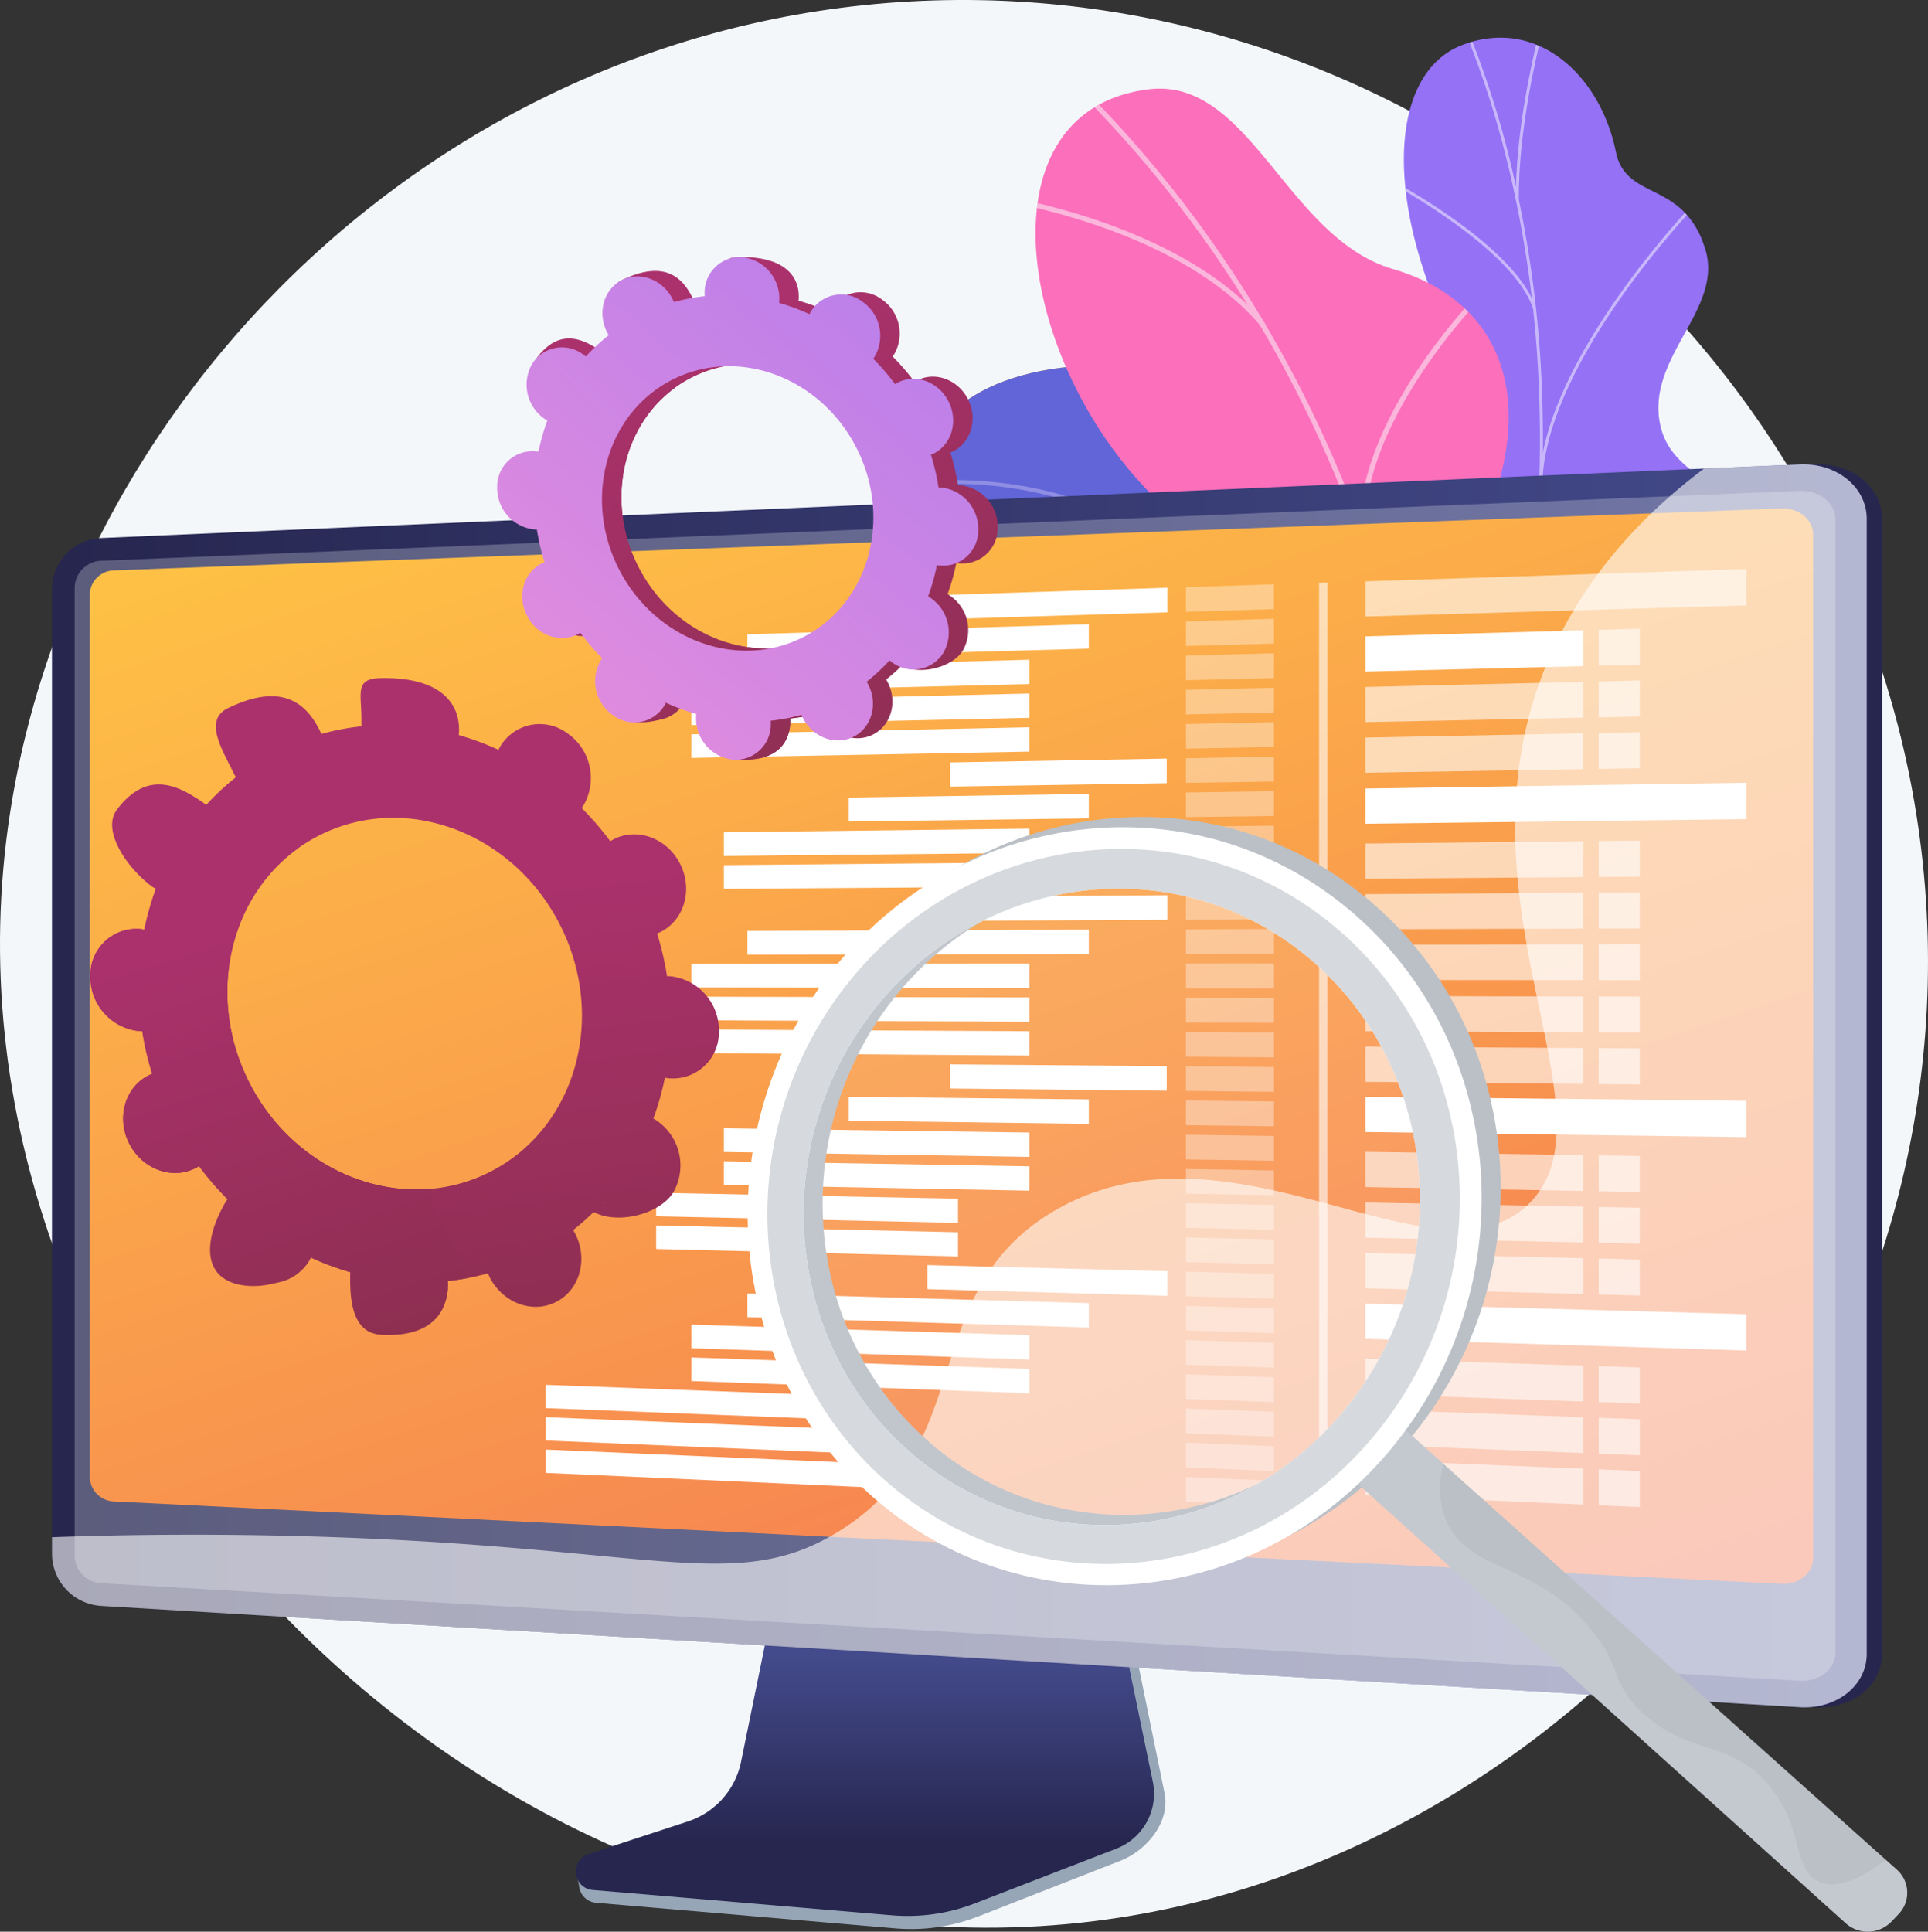 <svg xmlns="http://www.w3.org/2000/svg" xmlns:xlink="http://www.w3.org/1999/xlink" width="398.072" height="398.801" viewBox="0 0 398.072 398.801">
  <rect x="0" y="0" width="398.072" height="398.801" fill="#333333" stroke="none"/>
  <defs>
    <linearGradient id="linear-gradient" x1="-3.621" y1="-0.088" x2="-4.922" y2="-0.088" gradientUnits="objectBoundingBox">
      <stop offset="0" stop-color="#ffc444"/>
      <stop offset="0.996" stop-color="#f36f56"/>
    </linearGradient>
    <clipPath id="clip-path">
      <path id="Trazado_223413" data-name="Trazado 223413" d="M936.134,1089.155l-32.679,12.68s-12.656-14.376-9.239-29.314c6.973-30.478-20.207-34.458-31.342-37.828-16.792-5.083-29.374-16.885-12.884-30.546s-13.932-35.628-42.234-39.928c-27.7-4.207-36.2-55.868,24.582-52.265,36.3,2.151,44.15,36.7,52.264,53.209s34.068,8.061,33.47,32.3c-.511,20.707-9.579,39.18,5.946,47.255S945.989,1066.1,936.134,1089.155Z" transform="translate(-786.591 -911.774)" fill="url(#linear-gradient)"/>
    </clipPath>
    <linearGradient id="linear-gradient-3" x1="-7.314" y1="-3.584" x2="-6.862" y2="-2.54" gradientUnits="objectBoundingBox">
      <stop offset="0" stop-color="#aa80f9"/>
      <stop offset="0.996" stop-color="#6165d7"/>
    </linearGradient>
    <linearGradient id="linear-gradient-4" x1="14.302" y1="0.173" x2="13.24" y2="1.27" gradientUnits="objectBoundingBox">
      <stop offset="0.004" stop-color="#e38ddd"/>
      <stop offset="1" stop-color="#9571f6"/>
    </linearGradient>
    <clipPath id="clip-path-2">
      <path id="Trazado_223423" data-name="Trazado 223423" d="M721.229,631.039,751.5,639.39s17.557-14.485,10.581-24.756,7.071-25.729,13.5-34.835c17.452-24.707-14.52-39.176,5.123-72.735,5.224-8.926,18.445-24.16,14.4-35.78-4.6-13.239-16.088-9.053-18.129-19.13-3.191-15.749-16.215-27.933-31.693-22.045-15.276,5.811-16.925,33.2.089,65.3,9.5,24.208,7.256,28.659-.293,38.347-5.288,6.786-24.119,21.682-17.734,35.278s9.849,26.4.81,32.375C714.411,610.5,721.229,631.039,721.229,631.039Z" transform="translate(-719.539 -428.6)" fill="none"/>
    </clipPath>
    <linearGradient id="linear-gradient-5" x1="3.837" y1="-0.366" x2="2.962" y2="0.423" gradientUnits="objectBoundingBox">
      <stop offset="0" stop-color="#ff9085"/>
      <stop offset="1" stop-color="#fb6fbb"/>
    </linearGradient>
    <clipPath id="clip-path-3">
      <path id="Trazado_223430" data-name="Trazado 223430" d="M875.924,709.214l47,16.586c5.041-5.292,12.786-15.6,4-21.918-12.216-8.781-4.015-31.5,2.75-38.145,8.373-8.221,27.445-27.755,8.777-41.607-15.541-11.531-27.971-16.017-21.2-37.654s-.537-39.3-21.455-45.429c-22.013-6.444-29.489-39.742-50.513-37.1-36.633,4.6-26.443,61.357,5.8,88.379s6.039,31.937-1.516,48.918c-10.314,23.183,25.641,30.421,31.122,42.973C884.99,694.054,879.883,703.644,875.924,709.214Z" transform="translate(-822.018 -503.796)" fill="none"/>
    </clipPath>
    <linearGradient id="linear-gradient-6" x1="0.5" y1="0.245" x2="0.5" y2="0.788" gradientUnits="objectBoundingBox">
      <stop offset="0" stop-color="#444b8c"/>
      <stop offset="0.996" stop-color="#26264f"/>
    </linearGradient>
    <linearGradient id="linear-gradient-7" x1="0.446" y1="0.542" x2="0.764" y2="0.516" gradientUnits="objectBoundingBox">
      <stop offset="0" stop-color="#444b8c"/>
      <stop offset="0.395" stop-color="#383c74"/>
      <stop offset="0.996" stop-color="#26264f"/>
    </linearGradient>
    <linearGradient id="linear-gradient-8" x1="1" y1="0.5" x2="0" y2="0.5" xlink:href="#linear-gradient-6"/>
    <linearGradient id="linear-gradient-9" x1="0.204" y1="-0.092" x2="0.893" y2="1.197" xlink:href="#linear-gradient"/>
    <linearGradient id="linear-gradient-10" x1="0.338" y1="0.134" x2="1.075" y2="1.791" gradientUnits="objectBoundingBox">
      <stop offset="0" stop-color="#ab316d"/>
      <stop offset="1" stop-color="#792d3d"/>
    </linearGradient>
    <linearGradient id="linear-gradient-11" x1="0.141" y1="0.171" x2="1.369" y2="1.965" xlink:href="#linear-gradient-10"/>
    <linearGradient id="linear-gradient-12" x1="0.106" y1="0.977" x2="1.544" y2="-0.765" xlink:href="#linear-gradient-4"/>
    <linearGradient id="linear-gradient-13" x1="0.478" y1="0.328" x2="0.63" y2="1.498" gradientUnits="objectBoundingBox">
      <stop offset="0" stop-color="#ab316d"/>
      <stop offset="0.782" stop-color="#842e47"/>
      <stop offset="1" stop-color="#792d3d"/>
    </linearGradient>
    <linearGradient id="linear-gradient-14" x1="0.427" y1="0.296" x2="0.681" y2="1.564" xlink:href="#linear-gradient-10"/>
    <linearGradient id="linear-gradient-16" x1="-2.44" y1="-0.566" x2="-1.938" y2="-1.11" gradientUnits="objectBoundingBox">
      <stop offset="0.494" stop-color="#ebeff2"/>
      <stop offset="1" stop-color="#fff"/>
    </linearGradient>
  </defs>
  <g id="Grupo_164411" data-name="Grupo 164411" transform="translate(0)">
    <path id="Trazado_223403" data-name="Trazado 223403" d="M586.554,373.067c101.9-3.095,190.176,72.945,203.512,172.72,14.581,109.089-65.672,207.244-164.42,222.965-122.826,19.554-241.961-93.569-231.264-216.29C402.441,460,482.966,376.213,586.554,373.067Z" transform="translate(-393.712 -372.976)" fill="#f4f7fa"/>
    <g id="Grupo_164402" data-name="Grupo 164402" transform="translate(188.897 7.779)">
      <g id="Grupo_164393" data-name="Grupo 164393" transform="translate(0 67.568)">
        <path id="Trazado_223404" data-name="Trazado 223404" d="M936.134,1089.155l-32.679,12.68s-12.656-14.376-9.239-29.314c6.973-30.478-20.207-34.458-31.342-37.828-16.792-5.083-29.374-16.885-12.884-30.546s-13.932-35.628-42.234-39.928c-27.7-4.207-36.2-55.868,24.582-52.265,36.3,2.151,44.15,36.7,52.264,53.209s34.068,8.061,33.47,32.3c-.511,20.707-9.579,39.18,5.946,47.255S945.989,1066.1,936.134,1089.155Z" transform="translate(-786.591 -911.774)" fill="url(#linear-gradient)"/>
        <g id="Grupo_164392" data-name="Grupo 164392" clip-path="url(#clip-path)">
          <path id="Trazado_223405" data-name="Trazado 223405" d="M936.134,1089.155l-32.679,12.68s-12.656-14.376-9.239-29.314c6.973-30.478-20.207-34.458-31.342-37.828-16.792-5.083-27.522-15.9-15.311-30.364,13.816-16.36-11.5-35.811-39.807-40.11-27.7-4.207-36.2-55.868,24.582-52.265,36.3,2.151,44.15,36.7,52.264,53.209s34.068,8.061,33.47,32.3c-.511,20.707-9.579,39.18,5.946,47.255S945.989,1066.1,936.134,1089.155Z" transform="translate(-786.591 -911.774)" fill="url(#linear-gradient-3)"/>
          <g id="Grupo_164391" data-name="Grupo 164391" transform="translate(-8.95 -4.488)" opacity="0.5" style="mix-blend-mode: soft-light;isolation: isolate">
            <path id="Trazado_223406" data-name="Trazado 223406" d="M1058.389,1243.828l-.727.139c-.086-.45-8.863-45.491-31.028-87.518-20.419-38.718-56.71-82.727-113.641-72.508l-.131-.728c25.343-4.549,48.772,1.083,69.637,16.74,16.668,12.507,31.739,31.4,44.8,56.165C1049.508,1198.241,1058.3,1243.377,1058.389,1243.828Z" transform="translate(-912.862 -1053.438)" fill="#beb8f2"/>
            <path id="Trazado_223407" data-name="Trazado 223407" d="M1423.386,933.115l-.718.18c-6-23.886-27.245-52.885-27.458-53.175l.6-.439C1396.02,879.973,1417.346,909.089,1423.386,933.115Z" transform="translate(-1345.312 -879.681)" fill="#beb8f2"/>
            <path id="Trazado_223408" data-name="Trazado 223408" d="M1544.187,1178.149c-28.838-5.458-47.842,9.9-48.03,10.06l-.471-.57c.191-.158,19.448-15.742,48.639-10.217Z" transform="translate(-1480.301 -1134.766)" fill="#beb8f2"/>
            <path id="Trazado_223409" data-name="Trazado 223409" d="M1111.031,1680.888c-20.334-29.533-67.667-20.344-68.121-20.216l-.247-.7c.433-.168,48.463-9.3,68.978,20.494Z" transform="translate(-984.266 -1549.611)" fill="#beb8f2"/>
            <path id="Trazado_223410" data-name="Trazado 223410" d="M989.524,1437.325l-.73.122c-3.76-22.569,13.318-45.73,13.491-45.961l.593.443C1002.706,1392.158,985.816,1415.071,989.524,1437.325Z" transform="translate(-867.894 -1319.914)" fill="#beb8f2"/>
            <path id="Trazado_223411" data-name="Trazado 223411" d="M952.377,2092.968c-5.907-12.274-27.871-15.285-28.093-15.314l.1-.734c.919.12,22.582,3.09,28.663,15.727Z" transform="translate(-809.114 -1909.496)" fill="#beb8f2"/>
            <path id="Trazado_223412" data-name="Trazado 223412" d="M851.029,1903.865l-.725.148c-2.151-10.553,8.532-27.384,12.042-32.915.5-.782.924-1.456.977-1.592l.693.259a17.249,17.249,0,0,1-1.045,1.729C859.5,1876.964,848.938,1893.6,851.029,1903.865Z" transform="translate(-709.702 -1731.087)" fill="#beb8f2"/>
          </g>
        </g>
      </g>
      <g id="Grupo_164397" data-name="Grupo 164397" transform="translate(87.28 0)">
        <path id="Trazado_223414" data-name="Trazado 223414" d="M679.575,601.409c-7.907,5.228-8.669,14.389-8.182,21.1a9.611,9.611,0,0,1,1.841,1.525c6.327,5.626,10.224,6.678,17.336,11.239,1.531.982,6.9,2.5,9.133,2.975l4.178.825s16.588-14.171,9.612-24.443S720.565,588.9,727,579.8c3.95-5.592,3.965-9.414,5.086-11.7,11.872-24.216,22.862-27.163,21.885-37.409-1.078-11.311-14.781-10.957-16.6-23.2-2.059-13.824,14.031-23.557,9.16-36.2a17.756,17.756,0,0,0-3.912-6.6c-5.332-5.486-12.629-4.7-14.217-12.534C725.2,436.4,712.181,424.22,696.7,430.109c-15.276,5.811-16.925,33.2.089,65.3,9.5,24.208,7.256,28.659-.293,38.347-5.287,6.786-24.119,21.682-17.734,35.278S688.614,595.432,679.575,601.409Z" transform="translate(-670.949 -428.6)" fill="url(#linear-gradient-4)"/>
        <g id="Grupo_164396" data-name="Grupo 164396" transform="translate(0)">
          <g id="Grupo_164395" data-name="Grupo 164395" clip-path="url(#clip-path-2)">
            <g id="Grupo_164394" data-name="Grupo 164394" transform="translate(4.435 -12.714)" opacity="0.5" style="mix-blend-mode: soft-light;isolation: isolate">
              <path id="Trazado_223415" data-name="Trazado 223415" d="M962.083,555.226l.576.235c1.329-3.17,2.627-6.384,3.858-9.553A334.924,334.924,0,0,0,985.572,476a273.522,273.522,0,0,0,2.895-57.273,235.388,235.388,0,0,0-6.494-43.326,194.941,194.941,0,0,0-8.967-27.433c-.614-1.481-1.329-2.966-2.02-4.4-.921-1.914-1.873-3.894-2.6-5.877l-.584.165c.732,2.01,1.69,4,2.618,5.931.688,1.43,1.4,2.908,2.007,4.374a194.362,194.362,0,0,1,8.94,27.352,234.831,234.831,0,0,1,6.478,43.223,272.965,272.965,0,0,1-2.889,57.159,334.355,334.355,0,0,1-19.025,69.8C964.706,548.851,963.41,552.061,962.083,555.226Z" transform="translate(-950.909 -337.682)" fill="#fcfdfe"/>
              <path id="Trazado_223416" data-name="Trazado 223416" d="M737.824,731.291l.617.059c1.446-24.841,31.169-55.857,31.469-56.167l-.466-.4C769.143,675.093,739.282,706.251,737.824,731.291Z" transform="translate(-700.571 -627.64)" fill="#fcfdfe"/>
              <path id="Trazado_223417" data-name="Trazado 223417" d="M1055.278,1305.878l.609.126c3.089-16.68-19.008-43.022-19.232-43.286l-.476.349C1036.4,1263.329,1058.319,1289.459,1055.278,1305.878Z" transform="translate(-1028.566 -1133.359)" fill="#fcfdfe"/>
              <path id="Trazado_223418" data-name="Trazado 223418" d="M819.982,1429.908l.581.224c4.05-10.289,15.521-22.021,32.3-33.035.844-.554.844-.554.885-.655l-.578-.231.289.116-.226-.206c-.051.043-.37.252-.739.495C835.619,1407.691,824.072,1419.514,819.982,1429.908Z" transform="translate(-795.9 -1248.105)" fill="#fcfdfe"/>
              <path id="Trazado_223419" data-name="Trazado 223419" d="M1145.947,1696.977l.617.062c.764-12.216-13.569-25.087-13.714-25.215l-.413.414C1132.58,1672.364,1146.693,1685.041,1145.947,1696.977Z" transform="translate(-1132.437 -1485.254)" fill="#fcfdfe"/>
              <path id="Trazado_223420" data-name="Trazado 223420" d="M942.679,1791.506c6.911-7.154,16.326-12.575,28.784-16.572l-.224-.552c-12.554,4.028-22.048,9.5-29.026,16.722Z" transform="translate(-930.706 -1573.47)" fill="#fcfdfe"/>
              <path id="Trazado_223421" data-name="Trazado 223421" d="M963.008,452.387l.618.027c-.017-13.89,3.39-28.334,4.509-33.08.271-1.149.365-1.554.371-1.7l-.617-.051c-.006.113-.161.769-.358,1.6C966.409,423.943,962.991,438.433,963.008,452.387Z" transform="translate(-930.657 -406.408)" fill="#fcfdfe"/>
              <path id="Trazado_223422" data-name="Trazado 223422" d="M1001.885,666.1l.59-.146c-4.094-12.626-28.641-25.8-29.684-26.35l-.284.5C972.76,640.246,997.867,653.714,1001.885,666.1Z" transform="translate(-965.954 -597.386)" fill="#fcfdfe"/>
            </g>
          </g>
        </g>
      </g>
      <g id="Grupo_164401" data-name="Grupo 164401" transform="translate(24.92 10.515)">
        <path id="Trazado_223424" data-name="Trazado 223424" d="M879.776,717.01c2.1.471,3.714,21.412,14.354,10.255,2.658-2.787,8.466-13.654,23.537-8.8l8.777,2.825c4.831-5.59,8.349-11.754.483-17.409-12.216-8.781-4.015-31.5,2.75-38.145,8.373-8.221,27.445-27.755,8.777-41.607-15.541-11.531-27.972-16.017-21.2-37.654s-.536-39.3-21.454-45.429c-22.013-6.444-29.489-39.742-50.513-37.1-36.633,4.6-26.443,61.357,5.8,88.379s6.039,31.938-1.516,48.918a32.116,32.116,0,0,0-1.837,7.366c-2.468,19.686,15.4,29.69,23.6,49.5C882.516,725.133,876.237,716.216,879.776,717.01Z" transform="translate(-822.018 -503.794)" fill="url(#linear-gradient-5)"/>
        <g id="Grupo_164400" data-name="Grupo 164400" transform="translate(0 0)">
          <g id="Grupo_164399" data-name="Grupo 164399" clip-path="url(#clip-path-3)">
            <g id="Grupo_164398" data-name="Grupo 164398" transform="translate(-9.008 -0.712)" opacity="0.5" style="mix-blend-mode: soft-light;isolation: isolate">
              <path id="Trazado_223425" data-name="Trazado 223425" d="M1194.81,705.688l1.067.168c10.906-73.792-16.117-153.169-70.524-207.155l-.77.7C1178.762,553.157,1205.671,632.2,1194.81,705.688Z" transform="translate(-1107.205 -498.701)" fill="#fcfdfe"/>
              <path id="Trazado_223426" data-name="Trazado 223426" d="M813.748,1436.923l1.017.364c10.258-27.478,43.269-39.953,43.6-40.076l-.413-.955C857.617,1396.381,824.168,1409.012,813.748,1436.923Z" transform="translate(-723.842 -1270.741)" fill="#fcfdfe"/>
              <path id="Trazado_223427" data-name="Trazado 223427" d="M1187.436,1557.665l1.065-.134c-4.913-29.547-57.443-52.261-57.974-52.487l-.42.931C1130.631,1506.2,1182.617,1528.68,1187.436,1557.665Z" transform="translate(-1098.216 -1364.315)" fill="#fcfdfe"/>
              <path id="Trazado_223428" data-name="Trazado 223428" d="M1051.581,856.581l1.075-.047c-1.783-23.618,23.935-49.784,24.195-50.046l-.792-.713C1075.8,806.041,1049.764,832.526,1051.581,856.581Z" transform="translate(-975.573 -762.834)" fill="#fcfdfe"/>
              <path id="Trazado_223429" data-name="Trazado 223429" d="M1427.656,687.063l.837-.624c-17.891-21.342-55.944-26.691-56.327-26.743l-.125,1.013C1372.419,660.759,1410.044,666.053,1427.656,687.063Z" transform="translate(-1372.041 -637.182)" fill="#fcfdfe"/>
            </g>
          </g>
        </g>
      </g>
    </g>
    <g id="Grupo_164407" data-name="Grupo 164407" transform="translate(10.73 95.865)">
      <g id="Grupo_164403" data-name="Grupo 164403" transform="translate(108.146 227.89)">
        <path id="Trazado_223431" data-name="Trazado 223431" d="M1543.331,2753.922a16.593,16.593,0,0,0,11-12.492l8.177-40.473,69.952,2.484,8.609,42.163c1.206,5.905-3.621,11.829-9.179,14l-29.266,11.451a38.047,38.047,0,0,1-17.11,2.48l-61.85-5.291a3.837,3.837,0,0,1-3.469-3.4c-.21-1.823-1.477-3.871.247-4.443Z" transform="translate(-1519.501 -2699.161)" fill="#97a6b7"/>
        <path id="Trazado_223432" data-name="Trazado 223432" d="M1559.553,2740.416a16.448,16.448,0,0,0,10.991-12.336l8.169-39.964,68.247,2.456,8.6,41.633a12.181,12.181,0,0,1-7.535,13.825l-29.237,11.307a38.415,38.415,0,0,1-17.093,2.449l-61.788-5.225a3.812,3.812,0,0,1-.866-7.421Z" transform="translate(-1536.416 -2688.117)" fill="url(#linear-gradient-6)"/>
      </g>
      <g id="Grupo_164406" data-name="Grupo 164406">
        <g id="Grupo_164404" data-name="Grupo 164404">
          <path id="Trazado_223433" data-name="Trazado 223433" d="M822.586,1315.084c7.586.452,13.792-4.469,13.792-10.972v-234.4c0-6.5-6.206-11.526-13.792-11.2l-352.334,24.392c-5.569.241-8.558-4.255-8.558,1.276v199.356a10.819,10.819,0,0,0,10.079,10.632Z" transform="translate(-458.542 -1058.499)" fill="url(#linear-gradient-7)"/>
          <path id="Trazado_223434" data-name="Trazado 223434" d="M845.131,1315.084c7.586.452,13.792-4.469,13.792-10.972v-234.4c0-6.5-6.206-11.526-13.792-11.2l-350.812,15.2a10.6,10.6,0,0,0-10.079,10.468v199.356a10.818,10.818,0,0,0,10.079,10.632Z" transform="translate(-484.24 -1058.499)" fill="url(#linear-gradient-8)"/>
          <path id="Trazado_223435" data-name="Trazado 223435" d="M535.685,1112.039,886.5,1097.607c4.055-.167,7.353,2.513,7.353,5.986v233.8c0,3.473-3.3,6.1-7.353,5.866l-350.812-20.145a5.775,5.775,0,0,1-5.4-5.683V1117.635A5.661,5.661,0,0,1,535.685,1112.039Z" transform="translate(-525.606 -1092.132)" fill="#d8dee8" opacity="0.3" style="mix-blend-mode: multiply;isolation: isolate"/>
        </g>
        <g id="Grupo_164405" data-name="Grupo 164405" transform="translate(7.796 9.108)">
          <path id="Trazado_223436" data-name="Trazado 223436" d="M568.083,1328.634l344.4,17c3.615.178,6.553-2.211,6.553-5.338V1129.054c0-3.127-2.938-5.552-6.553-5.418l-344.4,12.784a5.108,5.108,0,0,0-4.889,5.06v182.034A5.185,5.185,0,0,0,568.083,1328.634Z" transform="translate(-563.194 -1123.631)" fill="url(#linear-gradient-9)"/>
          <path id="Trazado_223437" data-name="Trazado 223437" d="M661.986,1222.842l78.654-2.313v-7.5l-78.654,2.544Z" transform="translate(-398.61 -1200.528)" fill="#fff" opacity="0.6" style="mix-blend-mode: soft-light;isolation: isolate"/>
          <path id="Trazado_223438" data-name="Trazado 223438" d="M1359.376,1241.258l18.17-.55v-5.124l-18.17.588Z" transform="translate(-1133.041 -1219.929)" fill="#fff" opacity="0.36" style="mix-blend-mode: soft-light;isolation: isolate"/>
          <path id="Trazado_223439" data-name="Trazado 223439" d="M1359.376,1292.109l18.17-.5v-5.123l-18.17.535Z" transform="translate(-1133.041 -1263.714)" fill="#fff" opacity="0.36" style="mix-blend-mode: soft-light;isolation: isolate"/>
          <path id="Trazado_223440" data-name="Trazado 223440" d="M1632.731,1301.513l70.491-1.929v-5.044l-70.491,2.076Z" transform="translate(-1496.943 -1270.639)" fill="#fff" style="mix-blend-mode: soft-light;isolation: isolate"/>
          <path id="Trazado_223441" data-name="Trazado 223441" d="M1720.4,1353.708l69.79-1.708v-5.018l-69.79,1.854Z" transform="translate(-1596.172 -1315.748)" fill="#fff" style="mix-blend-mode: soft-light;isolation: isolate"/>
          <path id="Trazado_223442" data-name="Trazado 223442" d="M1720.4,1403.366l69.79-1.507v-5.018l-69.79,1.652Z" transform="translate(-1596.172 -1358.635)" fill="#fff" style="mix-blend-mode: soft-light;isolation: isolate"/>
          <path id="Trazado_223443" data-name="Trazado 223443" d="M1720.4,1453.025l69.79-1.3V1446.7l-69.79,1.45Z" transform="translate(-1596.172 -1401.523)" fill="#fff" style="mix-blend-mode: soft-light;isolation: isolate"/>
          <path id="Trazado_223444" data-name="Trazado 223444" d="M1359.376,1342.961l18.17-.445v-5.123l-18.17.483Z" transform="translate(-1133.041 -1307.5)" fill="#fff" opacity="0.36" style="mix-blend-mode: soft-light;isolation: isolate"/>
          <path id="Trazado_223445" data-name="Trazado 223445" d="M1359.376,1393.812l18.17-.392V1388.3l-18.17.43Z" transform="translate(-1133.041 -1351.285)" fill="#fff" opacity="0.36" style="mix-blend-mode: soft-light;isolation: isolate"/>
          <path id="Trazado_223446" data-name="Trazado 223446" d="M1359.376,1444.663l18.17-.34V1439.2l-18.17.378Z" transform="translate(-1133.041 -1395.07)" fill="#fff" opacity="0.36" style="mix-blend-mode: soft-light;isolation: isolate"/>
          <path id="Trazado_223447" data-name="Trazado 223447" d="M1359.376,1495.514l18.17-.287V1490.1l-18.17.325Z" transform="translate(-1133.041 -1438.855)" fill="#fff" opacity="0.36" style="mix-blend-mode: soft-light;isolation: isolate"/>
          <path id="Trazado_223448" data-name="Trazado 223448" d="M1517.659,1498.719l44.724-.707v-5.077l-44.724.8Z" transform="translate(-1340.013 -1441.291)" fill="#fff" style="mix-blend-mode: soft-light;isolation: isolate"/>
          <path id="Trazado_223449" data-name="Trazado 223449" d="M1359.376,1546.366l18.17-.235v-5.123l-18.17.272Z" transform="translate(-1133.041 -1482.641)" fill="#fff" opacity="0.36" style="mix-blend-mode: soft-light;isolation: isolate"/>
          <path id="Trazado_223450" data-name="Trazado 223450" d="M1359.376,1597.217l18.17-.182v-5.123l-18.17.22Z" transform="translate(-1133.041 -1526.426)" fill="#fff" opacity="0.36" style="mix-blend-mode: soft-light;isolation: isolate"/>
          <path id="Trazado_223451" data-name="Trazado 223451" d="M1359.376,1648.068l18.17-.13v-5.123l-18.17.167Z" transform="translate(-1133.041 -1570.211)" fill="#fff" opacity="0.36" style="mix-blend-mode: soft-light;isolation: isolate"/>
          <path id="Trazado_223452" data-name="Trazado 223452" d="M1632.731,1550.791l49.586-.641v-5.044l-49.586.744Z" transform="translate(-1476.038 -1486.166)" fill="#fff" style="mix-blend-mode: soft-light;isolation: isolate"/>
          <path id="Trazado_223453" data-name="Trazado 223453" d="M1720.4,1601.932l63.087-.632v-5.018l-63.087.764Z" transform="translate(-1589.469 -1530.185)" fill="#fff" style="mix-blend-mode: soft-light;isolation: isolate"/>
          <path id="Trazado_223454" data-name="Trazado 223454" d="M1720.4,1651.61l63.087-.45v-5.018l-63.087.581Z" transform="translate(-1589.469 -1573.072)" fill="#fff" style="mix-blend-mode: soft-light;isolation: isolate"/>
          <path id="Trazado_223455" data-name="Trazado 223455" d="M1359.376,1698.919l18.17-.077v-5.124l-18.17.115Z" transform="translate(-1133.041 -1613.996)" fill="#fff" opacity="0.36" style="mix-blend-mode: soft-light;isolation: isolate"/>
          <path id="Trazado_223456" data-name="Trazado 223456" d="M1359.376,1749.771l18.17-.025v-5.123l-18.17.062Z" transform="translate(-1133.041 -1657.782)" fill="#fff" opacity="0.36" style="mix-blend-mode: soft-light;isolation: isolate"/>
          <path id="Trazado_223457" data-name="Trazado 223457" d="M1359.376,1800.622l18.17.028v-5.123l-18.17.01Z" transform="translate(-1133.041 -1701.567)" fill="#fff" opacity="0.36" style="mix-blend-mode: soft-light;isolation: isolate"/>
          <path id="Trazado_223458" data-name="Trazado 223458" d="M1359.376,1851.21l18.17.081v-5.123l-18.17-.043Z" transform="translate(-1133.041 -1745.09)" fill="#fff" opacity="0.36" style="mix-blend-mode: soft-light;isolation: isolate"/>
          <path id="Trazado_223459" data-name="Trazado 223459" d="M1359.376,1901.738l18.17.133v-5.123l-18.17-.1Z" transform="translate(-1133.041 -1788.552)" fill="#fff" opacity="0.36" style="mix-blend-mode: soft-light;isolation: isolate"/>
          <path id="Trazado_223460" data-name="Trazado 223460" d="M1359.376,1952.266l18.17.186v-5.124l-18.17-.148Z" transform="translate(-1133.041 -1832.014)" fill="#fff" opacity="0.36" style="mix-blend-mode: soft-light;isolation: isolate"/>
          <path id="Trazado_223461" data-name="Trazado 223461" d="M1359.376,2002.795l18.17.238v-5.123l-18.17-.2Z" transform="translate(-1133.041 -1875.476)" fill="#fff" opacity="0.36" style="mix-blend-mode: soft-light;isolation: isolate"/>
          <path id="Trazado_223462" data-name="Trazado 223462" d="M1359.376,2053.323l18.17.291v-5.124l-18.17-.253Z" transform="translate(-1133.041 -1918.938)" fill="#fff" opacity="0.36" style="mix-blend-mode: soft-light;isolation: isolate"/>
          <path id="Trazado_223463" data-name="Trazado 223463" d="M1359.376,2103.851l18.17.343v-5.124l-18.17-.305Z" transform="translate(-1133.041 -1962.4)" fill="#fff" opacity="0.36" style="mix-blend-mode: soft-light;isolation: isolate"/>
          <path id="Trazado_223464" data-name="Trazado 223464" d="M1359.376,2154.379l18.17.4v-5.123l-18.17-.358Z" transform="translate(-1133.041 -2005.862)" fill="#fff" opacity="0.36" style="mix-blend-mode: soft-light;isolation: isolate"/>
          <path id="Trazado_223465" data-name="Trazado 223465" d="M1359.376,2204.907l18.17.448v-5.124l-18.17-.41Z" transform="translate(-1133.041 -2049.324)" fill="#fff" opacity="0.36" style="mix-blend-mode: soft-light;isolation: isolate"/>
          <path id="Trazado_223466" data-name="Trazado 223466" d="M1359.376,2255.435l18.17.5v-5.124l-18.17-.463Z" transform="translate(-1133.041 -2092.787)" fill="#fff" opacity="0.36" style="mix-blend-mode: soft-light;isolation: isolate"/>
          <path id="Trazado_223467" data-name="Trazado 223467" d="M1359.376,2305.963l18.17.553v-5.124l-18.17-.515Z" transform="translate(-1133.041 -2136.249)" fill="#fff" opacity="0.36" style="mix-blend-mode: soft-light;isolation: isolate"/>
          <path id="Trazado_223468" data-name="Trazado 223468" d="M1359.376,2356.491l18.17.606v-5.123l-18.17-.568Z" transform="translate(-1133.041 -2179.711)" fill="#fff" opacity="0.36" style="mix-blend-mode: soft-light;isolation: isolate"/>
          <path id="Trazado_223469" data-name="Trazado 223469" d="M1359.376,2407.02l18.17.658v-5.124l-18.17-.621Z" transform="translate(-1133.041 -2223.173)" fill="#fff" opacity="0.36" style="mix-blend-mode: soft-light;isolation: isolate"/>
          <path id="Trazado_223470" data-name="Trazado 223470" d="M1359.376,2457.547l18.17.711v-5.123l-18.17-.673Z" transform="translate(-1133.041 -2266.635)" fill="#fff" opacity="0.36" style="mix-blend-mode: soft-light;isolation: isolate"/>
          <path id="Trazado_223471" data-name="Trazado 223471" d="M1359.376,2508.076l18.17.763v-5.124l-18.17-.726Z" transform="translate(-1133.041 -2310.097)" fill="#fff" opacity="0.36" style="mix-blend-mode: soft-light;isolation: isolate"/>
          <path id="Trazado_223472" data-name="Trazado 223472" d="M1359.376,2558.6l18.17.816V2554.3l-18.17-.778Z" transform="translate(-1133.041 -2353.559)" fill="#fff" opacity="0.36" style="mix-blend-mode: soft-light;isolation: isolate"/>
          <path id="Trazado_223473" data-name="Trazado 223473" d="M1516.776,1247.253l49.554-1.5v-5.078l-49.554,1.6Z" transform="translate(-1343.836 -1224.308)" fill="#fff" style="mix-blend-mode: soft-light;isolation: isolate"/>
          <path id="Trazado_223474" data-name="Trazado 223474" d="M1632.731,2287.405l70.491,2.146v-5.044l-70.491-2Z" transform="translate(-1496.943 -2120.448)" fill="#fff" style="mix-blend-mode: soft-light;isolation: isolate"/>
          <path id="Trazado_223475" data-name="Trazado 223475" d="M1720.4,2333.453l69.79,2.327v-5.018l-69.79-2.182Z" transform="translate(-1596.172 -2160.077)" fill="#fff" style="mix-blend-mode: soft-light;isolation: isolate"/>
          <path id="Trazado_223476" data-name="Trazado 223476" d="M1720.4,2381.87l69.79,2.529v-5.018L1720.4,2377Z" transform="translate(-1596.172 -2201.723)" fill="#fff" style="mix-blend-mode: soft-light;isolation: isolate"/>
          <path id="Trazado_223477" data-name="Trazado 223477" d="M1948.38,2422.258l67.983,2.66v-4.952l-67.983-2.518Z" transform="translate(-1854.225 -2236.517)" fill="#fff" style="mix-blend-mode: soft-light;isolation: isolate"/>
          <path id="Trazado_223478" data-name="Trazado 223478" d="M1948.38,2470.054l67.983,2.856v-4.952l-67.983-2.715Z" transform="translate(-1854.225 -2277.629)" fill="#fff" style="mix-blend-mode: soft-light;isolation: isolate"/>
          <path id="Trazado_223479" data-name="Trazado 223479" d="M1948.38,2517.849l67.983,3.053v-4.952l-67.983-2.912Z" transform="translate(-1854.225 -2318.74)" fill="#fff" style="mix-blend-mode: soft-light;isolation: isolate"/>
          <path id="Trazado_223480" data-name="Trazado 223480" d="M1516.776,2245.6l49.554,1.366v-5.078l-49.554-1.263Z" transform="translate(-1343.836 -2084.418)" fill="#fff" style="mix-blend-mode: soft-light;isolation: isolate"/>
          <path id="Trazado_223481" data-name="Trazado 223481" d="M1632.731,1750.7l70.491-.1v-5.044l-70.491.242Z" transform="translate(-1496.943 -1658.588)" fill="#fff" style="mix-blend-mode: soft-light;isolation: isolate"/>
          <path id="Trazado_223482" data-name="Trazado 223482" d="M1720.4,1800.632l69.79.108v-5.018l-69.79.038Z" transform="translate(-1596.172 -1701.735)" fill="#fff" style="mix-blend-mode: soft-light;isolation: isolate"/>
          <path id="Trazado_223483" data-name="Trazado 223483" d="M1720.4,1849.281l69.79.309v-5.018l-69.79-.164Z" transform="translate(-1596.172 -1743.613)" fill="#fff" style="mix-blend-mode: soft-light;isolation: isolate"/>
          <path id="Trazado_223484" data-name="Trazado 223484" d="M1720.4,1897.7l69.79.511v-5.018l-69.79-.366Z" transform="translate(-1596.172 -1785.259)" fill="#fff" style="mix-blend-mode: soft-light;isolation: isolate"/>
          <path id="Trazado_223485" data-name="Trazado 223485" d="M1517.659,1949.333l44.724.457v-5.077l-44.724-.364Z" transform="translate(-1340.013 -1829.578)" fill="#fff" style="mix-blend-mode: soft-light;isolation: isolate"/>
          <path id="Trazado_223486" data-name="Trazado 223486" d="M1632.731,1997.16l49.586.65v-5.044l-49.586-.547Z" transform="translate(-1476.038 -1870.754)" fill="#fff" style="mix-blend-mode: soft-light;isolation: isolate"/>
          <path id="Trazado_223487" data-name="Trazado 223487" d="M1720.4,2043.631l63.087,1.009v-5.018l-63.087-.878Z" transform="translate(-1589.469 -1910.772)" fill="#fff" style="mix-blend-mode: soft-light;isolation: isolate"/>
          <path id="Trazado_223488" data-name="Trazado 223488" d="M1720.4,2092.187l63.087,1.191v-5.018l-63.087-1.06Z" transform="translate(-1589.469 -1952.538)" fill="#fff" style="mix-blend-mode: soft-light;isolation: isolate"/>
          <path id="Trazado_223489" data-name="Trazado 223489" d="M1825.839,2138.744l62.328,1.357v-4.988l-62.328-1.228Z" transform="translate(-1708.893 -1992.609)" fill="#fff" style="mix-blend-mode: soft-light;isolation: isolate"/>
          <path id="Trazado_223490" data-name="Trazado 223490" d="M1825.839,2187.01l62.328,1.538v-4.988l-62.328-1.408Z" transform="translate(-1708.893 -2034.126)" fill="#fff" style="mix-blend-mode: soft-light;isolation: isolate"/>
          <path id="Trazado_223491" data-name="Trazado 223491" d="M1516.776,1700l49.554-.21v-5.078l-49.554.313Z" transform="translate(-1343.836 -1614.853)" fill="#fff" style="mix-blend-mode: soft-light;isolation: isolate"/>
          <path id="Trazado_223492" data-name="Trazado 223492" d="M902.5,1312.016l45.02-1.118v-7.4l-45.02,1.25Z" transform="translate(-639.123 -1278.345)" fill="#fff" style="mix-blend-mode: soft-light;isolation: isolate"/>
          <path id="Trazado_223493" data-name="Trazado 223493" d="M827.712,1308.62l-8.479.211v-7.41l8.479-.235Z" transform="translate(-507.671 -1276.356)" fill="#fff" opacity="0.6" style="mix-blend-mode: soft-light;isolation: isolate"/>
          <path id="Trazado_223494" data-name="Trazado 223494" d="M902.5,1387.9l45.02-.929v-7.4l-45.02,1.06Z" transform="translate(-639.123 -1343.78)" fill="#fff" opacity="0.6" style="mix-blend-mode: soft-light;isolation: isolate"/>
          <path id="Trazado_223495" data-name="Trazado 223495" d="M827.712,1385.045l-8.479.175v-7.41l8.479-.2Z" transform="translate(-507.671 -1342.093)" fill="#fff" opacity="0.6" style="mix-blend-mode: soft-light;isolation: isolate"/>
          <path id="Trazado_223496" data-name="Trazado 223496" d="M902.5,1463.785l45.02-.739v-7.4l-45.02.871Z" transform="translate(-639.123 -1409.216)" fill="#fff" opacity="0.6" style="mix-blend-mode: soft-light;isolation: isolate"/>
          <path id="Trazado_223497" data-name="Trazado 223497" d="M827.712,1461.469l-8.479.139v-7.41l8.479-.164Z" transform="translate(-507.671 -1407.83)" fill="#fff" opacity="0.6" style="mix-blend-mode: soft-light;isolation: isolate"/>
          <path id="Trazado_223498" data-name="Trazado 223498" d="M661.986,1999.509l78.654,1.06v-7.5l-78.654-.83Z" transform="translate(-398.61 -1870.772)" fill="#fff" style="mix-blend-mode: soft-light;isolation: isolate"/>
          <path id="Trazado_223499" data-name="Trazado 223499" d="M902.5,2080.724l45.02.813v-7.4l-45.02-.681Z" transform="translate(-639.123 -1940.63)" fill="#fff" opacity="0.6" style="mix-blend-mode: soft-light;isolation: isolate"/>
          <path id="Trazado_223500" data-name="Trazado 223500" d="M827.712,2086.231l-8.479-.153v-7.41l8.479.128Z" transform="translate(-507.671 -1945.114)" fill="#fff" opacity="0.6" style="mix-blend-mode: soft-light;isolation: isolate"/>
          <path id="Trazado_223501" data-name="Trazado 223501" d="M902.5,2155.442l45.02,1v-7.4l-45.02-.871Z" transform="translate(-639.123 -2004.899)" fill="#fff" opacity="0.6" style="mix-blend-mode: soft-light;isolation: isolate"/>
          <path id="Trazado_223502" data-name="Trazado 223502" d="M827.712,2162.436l-8.479-.189v-7.41l8.479.164Z" transform="translate(-507.671 -2010.631)" fill="#fff" opacity="0.6" style="mix-blend-mode: soft-light;isolation: isolate"/>
          <path id="Trazado_223503" data-name="Trazado 223503" d="M902.5,2230.16l45.02,1.192v-7.4l-45.02-1.06Z" transform="translate(-639.123 -2069.168)" fill="#fff" opacity="0.6" style="mix-blend-mode: soft-light;isolation: isolate"/>
          <path id="Trazado_223504" data-name="Trazado 223504" d="M827.712,2238.641l-8.479-.225v-7.41l8.479.2Z" transform="translate(-507.671 -2076.148)" fill="#fff" opacity="0.6" style="mix-blend-mode: soft-light;isolation: isolate"/>
          <path id="Trazado_223505" data-name="Trazado 223505" d="M661.986,1537.059l78.654-.957v-7.5l-78.654,1.188Z" transform="translate(-398.61 -1471.97)" fill="#fff" style="mix-blend-mode: soft-light;isolation: isolate"/>
          <path id="Trazado_223506" data-name="Trazado 223506" d="M902.5,1622.666l45.02-.342v-7.4l-45.02.474Z" transform="translate(-639.123 -1546.22)" fill="#fff" opacity="0.6" style="mix-blend-mode: soft-light;isolation: isolate"/>
          <path id="Trazado_223507" data-name="Trazado 223507" d="M827.712,1621.482l-8.479.064v-7.41l8.479-.089Z" transform="translate(-507.671 -1545.466)" fill="#fff" opacity="0.6" style="mix-blend-mode: soft-light;isolation: isolate"/>
          <path id="Trazado_223508" data-name="Trazado 223508" d="M902.5,1698.55l45.02-.152V1691l-45.02.284Z" transform="translate(-639.123 -1611.656)" fill="#fff" opacity="0.6" style="mix-blend-mode: soft-light;isolation: isolate"/>
          <path id="Trazado_223509" data-name="Trazado 223509" d="M827.712,1697.907l-8.479.029v-7.41l8.479-.053Z" transform="translate(-507.671 -1611.203)" fill="#fff" opacity="0.6" style="mix-blend-mode: soft-light;isolation: isolate"/>
          <path id="Trazado_223510" data-name="Trazado 223510" d="M902.5,1850.705l45.02.229v-7.4l-45.02-.1Z" transform="translate(-639.123 -1742.777)" fill="#fff" opacity="0.6" style="mix-blend-mode: soft-light;isolation: isolate"/>
          <path id="Trazado_223511" data-name="Trazado 223511" d="M827.712,1851.635l-8.479-.043v-7.41l8.479.018Z" transform="translate(-507.671 -1743.419)" fill="#fff" opacity="0.6" style="mix-blend-mode: soft-light;isolation: isolate"/>
          <path id="Trazado_223512" data-name="Trazado 223512" d="M902.5,1925.423l45.02.419v-7.4l-45.02-.287Z" transform="translate(-639.123 -1807.047)" fill="#fff" opacity="0.6" style="mix-blend-mode: soft-light;isolation: isolate"/>
          <path id="Trazado_223513" data-name="Trazado 223513" d="M827.712,1927.84l-8.479-.079v-7.41l8.479.054Z" transform="translate(-507.671 -1808.936)" fill="#fff" opacity="0.6" style="mix-blend-mode: soft-light;isolation: isolate"/>
          <path id="Trazado_223514" data-name="Trazado 223514" d="M902.5,1774.435l45.02.037v-7.4l-45.02.095Z" transform="translate(-639.123 -1677.091)" fill="#fff" opacity="0.6" style="mix-blend-mode: soft-light;isolation: isolate"/>
          <path id="Trazado_223515" data-name="Trazado 223515" d="M827.712,1774.331l-8.479-.007v-7.41l8.479-.018Z" transform="translate(-507.671 -1676.941)" fill="#fff" opacity="0.6" style="mix-blend-mode: soft-light;isolation: isolate"/>
          <path id="Trazado_223516" data-name="Trazado 223516" d="M661.986,2304.853l78.654,2.414v-7.5l-78.654-2.184Z" transform="translate(-398.61 -2133.416)" fill="#fff" style="mix-blend-mode: soft-light;isolation: isolate"/>
          <path id="Trazado_223517" data-name="Trazado 223517" d="M902.5,2386.068l45.02,1.588v-7.4L902.5,2378.8Z" transform="translate(-639.123 -2203.274)" fill="#fff" opacity="0.6" style="mix-blend-mode: soft-light;isolation: isolate"/>
          <path id="Trazado_223518" data-name="Trazado 223518" d="M827.712,2397.651l-8.479-.3v-7.41l8.479.274Z" transform="translate(-507.671 -2212.859)" fill="#fff" opacity="0.6" style="mix-blend-mode: soft-light;isolation: isolate"/>
          <path id="Trazado_223519" data-name="Trazado 223519" d="M902.5,2460.787l45.02,1.777v-7.4l-45.02-1.646Z" transform="translate(-639.123 -2267.543)" fill="#fff" opacity="0.6" style="mix-blend-mode: soft-light;isolation: isolate"/>
          <path id="Trazado_223520" data-name="Trazado 223520" d="M827.712,2473.856l-8.479-.335v-7.41l8.479.31Z" transform="translate(-507.671 -2278.376)" fill="#fff" opacity="0.6" style="mix-blend-mode: soft-light;isolation: isolate"/>
          <path id="Trazado_223521" data-name="Trazado 223521" d="M902.5,2535.5l45.02,1.967v-7.4l-45.02-1.835Z" transform="translate(-639.123 -2331.813)" fill="#fff" opacity="0.6" style="mix-blend-mode: soft-light;isolation: isolate"/>
          <path id="Trazado_223522" data-name="Trazado 223522" d="M827.712,2550.062l-8.479-.371v-7.41l8.479.346Z" transform="translate(-507.671 -2343.894)" fill="#fff" opacity="0.6" style="mix-blend-mode: soft-light;isolation: isolate"/>
          <path id="Trazado_223523" data-name="Trazado 223523" d="M1280.393,1421.042l1.732.076V1233.031l-1.732.056Z" transform="translate(-1026.574 -1217.732)" fill="#fff" opacity="0.6" style="mix-blend-mode: soft-light;isolation: isolate"/>
        </g>
        <path id="Trazado_223524" data-name="Trazado 223524" d="M530.942,1279.662c76.367,1.6,93.54,12.5,115.24-.565,29.818-17.953,16.238-49.888,45.29-66.64,36.523-21.06,78.633,17.51,97.7-1.294,18.983-18.727-16.877-62.8,3.882-111.93,8.331-19.716,22.516-32.521,32.315-39.863l19.767-.856c7.586-.329,13.792,4.694,13.792,11.2v234.4c0,6.5-6.206,11.425-13.792,10.972l-350.812-20.914a10.818,10.818,0,0,1-10.079-10.632v-3.544C494.754,1279.621,511.04,1279.246,530.942,1279.662Z" transform="translate(-484.24 -1058.499)" fill="#fff" opacity="0.6" style="mix-blend-mode: soft-light;isolation: isolate"/>
      </g>
    </g>
    <g id="Grupo_164408" data-name="Grupo 164408" transform="translate(102.642 53.073)">
      <path id="Trazado_223525" data-name="Trazado 223525" d="M1783.912,829.93c-3.734,1.9-8.425.155-10.478-3.888s-.69-8.857,3.044-10.753c.194-.1.391-.181.589-.26a47.378,47.378,0,0,1-1.568-6.747c-.214,0-.429,0-.647-.024a8.59,8.59,0,0,1-7.552-8.743,7.275,7.275,0,0,1,7.875-7.369c.223.02.441.055.659.094a43.426,43.426,0,0,1,1.824-6.443c-.2-.115-.391-.233-.582-.367a8.591,8.591,0,0,1-2.6-11.256,7.275,7.275,0,0,1,10.6-2.01c.187.131.362.272.536.416a38.49,38.49,0,0,1,4.727-4.412c-.12-.2-.238-.4-.344-.606-2.053-4.043-4.735-8.46-.972-10.3,8.705-4.25,12.441-.612,14.494,3.431.106.209.2.422.286.635a38.5,38.5,0,0,1,6.351-1.212c-.013-.225-.024-.45-.019-.678.089-4.449-1.231-6.857,3.045-6.94,9.325-.181,12.471,3.866,12.382,8.315,0,.233-.024.46-.047.686a43.4,43.4,0,0,1,6.278,2.33c.1-.2.2-.4.313-.587a7.275,7.275,0,0,1,10.6-2.01,8.591,8.591,0,0,1,2.6,11.256c-.113.188-.237.363-.363.537a47.339,47.339,0,0,1,4.522,5.247c.18-.113.364-.224.557-.322,3.734-1.9,8.425-.155,10.478,3.888s.69,8.857-3.044,10.753c-.193.1-.391.181-.589.26a47.34,47.34,0,0,1,1.567,6.747c.214,0,.429,0,.647.023a8.591,8.591,0,0,1,7.552,8.744,7.275,7.275,0,0,1-7.875,7.368c-.222-.02-.441-.055-.659-.094a43.409,43.409,0,0,1-1.824,6.443c.2.115.391.233.581.367a8.59,8.59,0,0,1,2.6,11.256c-2.207,3.663-9.515,5.365-13.159,2.812-.187-.131,2.2-1.075,2.028-1.218a38.485,38.485,0,0,1-4.727,4.412c.12.2.238.4.344.606,2.053,4.043.69,8.857-3.044,10.753s-8.425.155-10.478-3.888c-.106-.209-.2-.422-.286-.635a38.5,38.5,0,0,1-6.351,1.212c.013.225.023.45.019.678a7.275,7.275,0,0,1-7.875,7.368,8.591,8.591,0,0,1-7.552-8.744c0-.233.024-.46.047-.686a43.409,43.409,0,0,1-6.278-2.33c-.1.2-.2.4-.313.587a7.275,7.275,0,0,1-10.6,2.01,8.591,8.591,0,0,1-2.6-11.256c.113-.187.237-.363.363-.536a47.343,47.343,0,0,1-4.522-5.247C1784.289,829.721,1784.106,829.831,1783.912,829.93Zm46.546.591c13.557-6.883,18.505-24.363,11.052-39.042s-24.485-21-38.042-14.116-18.505,24.363-11.052,39.042S1816.9,837.4,1830.459,830.52Z" transform="translate(-1763.284 -752.495)" fill="url(#linear-gradient-10)"/>
      <path id="Trazado_223526" data-name="Trazado 223526" d="M2059.054,859.788a8.591,8.591,0,0,1-7.552-8.744,7.275,7.275,0,0,1,7.875-7.369c.223.02.441.055.659.094a43.424,43.424,0,0,1,1.824-6.443c-.2-.115-.391-.233-.582-.367-3.645-2.553-8.154-8.723-5.582-12.14,4.88-6.486,9.931-3.679,13.575-1.125.187.131.362.272.536.416a38.487,38.487,0,0,1,4.727-4.412c-.12-.2-.238-.4-.344-.606a8.482,8.482,0,0,1-.478-6.689q5.281,9.294,10.4,18.673c-10.815,7.925-14.259,23.543-7.5,36.858,5.729,11.283,17.116,17.619,28.235,16.825.5,1.286.983,2.58,1.514,3.854,1.441,3.457,3.079,6.843,4.718,10.224q-1.547.292-3.105.456c.013.225.024.45.019.678-.089,4.449-2.791,8.229-10.511,7.82-4.271-.227-5-4.746-4.916-9.2,0-.232.024-.46.047-.686a43.424,43.424,0,0,1-6.278-2.33c-.1.2-.2.4-.313.587-2.207,3.663-9.864,5.22-13.509,2.666s-1.9-8.25.31-11.913c.113-.188.237-.363.363-.536a47.317,47.317,0,0,1-4.522-5.247c-.18.113-.364.224-.557.322-3.734,1.9-8.425.155-10.478-3.888s-.69-8.857,3.044-10.753c.193-.1.391-.181.589-.26a47.382,47.382,0,0,1-1.568-6.747C2059.487,859.811,2059.272,859.808,2059.054,859.788Z" transform="translate(-2047.484 -804.025)" fill="url(#linear-gradient-11)"/>
      <path id="Trazado_223527" data-name="Trazado 223527" d="M1812.63,830.413c-3.734,1.9-8.425.155-10.478-3.888s-.69-8.857,3.044-10.753c.193-.1.391-.181.589-.26a47.3,47.3,0,0,1-1.568-6.747c-.214,0-.429,0-.647-.024a8.591,8.591,0,0,1-7.552-8.743,7.275,7.275,0,0,1,7.875-7.369c.223.02.441.055.659.094a43.441,43.441,0,0,1,1.824-6.443c-.2-.115-.391-.233-.582-.367a8.591,8.591,0,0,1-2.6-11.256,7.275,7.275,0,0,1,10.6-2.01c.187.131.363.272.536.416a38.477,38.477,0,0,1,4.726-4.412c-.12-.2-.238-.4-.344-.606-2.053-4.043-.69-8.857,3.044-10.753s8.425-.155,10.478,3.888c.106.209.2.422.286.635a38.483,38.483,0,0,1,6.351-1.212c-.013-.225-.024-.45-.019-.678a7.275,7.275,0,0,1,7.875-7.369,8.59,8.59,0,0,1,7.552,8.743c0,.233-.024.46-.047.686a43.462,43.462,0,0,1,6.278,2.33c.1-.2.2-.4.313-.587a7.275,7.275,0,0,1,10.6-2.009,8.59,8.59,0,0,1,2.6,11.256c-.113.188-.237.363-.363.536a47.379,47.379,0,0,1,4.522,5.247c.181-.113.364-.224.557-.322,3.734-1.9,8.425-.155,10.478,3.888s.69,8.857-3.044,10.753c-.193.1-.391.181-.589.26a47.293,47.293,0,0,1,1.568,6.747c.214,0,.429,0,.647.023a8.591,8.591,0,0,1,7.552,8.744,7.275,7.275,0,0,1-7.875,7.368c-.223-.02-.442-.055-.659-.093a43.409,43.409,0,0,1-1.824,6.443c.2.115.391.233.581.367a8.59,8.59,0,0,1,2.6,11.256,7.275,7.275,0,0,1-10.6,2.01c-.187-.131-.363-.272-.536-.416a38.507,38.507,0,0,1-4.727,4.412c.12.2.238.4.344.606,2.053,4.043.69,8.857-3.044,10.753s-8.425.155-10.478-3.888c-.106-.209-.2-.422-.286-.635a38.5,38.5,0,0,1-6.351,1.212c.013.225.024.45.019.678a7.275,7.275,0,0,1-7.875,7.368,8.59,8.59,0,0,1-7.552-8.744c0-.232.024-.46.047-.686a43.4,43.4,0,0,1-6.278-2.33c-.1.2-.2.4-.313.587a7.275,7.275,0,0,1-10.6,2.01,8.591,8.591,0,0,1-2.6-11.257c.113-.187.237-.363.363-.536a47.331,47.331,0,0,1-4.522-5.247C1813.006,830.2,1812.823,830.315,1812.63,830.413Zm46.546.59c13.557-6.883,18.5-24.362,11.052-39.042s-24.485-21-38.042-14.116-18.505,24.363-11.052,39.042S1845.619,837.887,1859.176,831Z" transform="translate(-1796.017 -752.522)" fill="url(#linear-gradient-12)"/>
    </g>
    <g id="Grupo_164409" data-name="Grupo 164409" transform="translate(13.406 139.99)">
      <path id="Trazado_223528" data-name="Trazado 223528" d="M2200.55,1475.205c-4.879,2.477-11.008.2-13.69-5.08s-.9-11.573,3.978-14.05c.253-.128.51-.236.769-.339a61.849,61.849,0,0,1-2.048-8.816c-.28,0-.56-.005-.845-.031a11.225,11.225,0,0,1-9.867-11.424,9.506,9.506,0,0,1,10.289-9.628c.291.026.577.072.861.123a56.749,56.749,0,0,1,2.383-8.419c-.256-.15-.511-.3-.76-.479a11.225,11.225,0,0,1-3.4-14.708,9.506,9.506,0,0,1,13.844-2.626c.244.171.474.356.7.543a50.318,50.318,0,0,1,6.176-5.765c-.157-.257-.311-.518-.449-.792-2.682-5.283-6.187-11.053-1.27-13.453,11.374-5.553,16.255-.8,18.937,4.483.139.274.259.552.374.83a50.275,50.275,0,0,1,8.3-1.584c-.018-.294-.031-.588-.025-.886.117-5.813-1.609-8.959,3.979-9.068,12.184-.237,16.294,5.051,16.178,10.864-.006.3-.032.6-.062.9a56.725,56.725,0,0,1,8.2,3.044c.127-.259.259-.517.409-.767a9.505,9.505,0,0,1,13.844-2.625,11.225,11.225,0,0,1,3.4,14.707c-.148.245-.31.475-.474.7a61.848,61.848,0,0,1,5.909,6.856c.236-.148.476-.293.728-.421,4.879-2.477,11.008-.2,13.69,5.08s.9,11.573-3.977,14.05c-.253.128-.511.236-.77.339a61.882,61.882,0,0,1,2.048,8.816c.28,0,.56.005.845.031a11.225,11.225,0,0,1,9.867,11.425,9.506,9.506,0,0,1-10.29,9.628c-.291-.026-.577-.072-.861-.122a56.744,56.744,0,0,1-2.383,8.419c.256.15.511.3.76.479a11.224,11.224,0,0,1,3.4,14.707c-2.884,4.786-12.432,7.01-17.194,3.674-.244-.171,2.876-1.4,2.649-1.591a50.288,50.288,0,0,1-6.176,5.765c.157.257.311.518.449.792,2.682,5.283.9,11.573-3.977,14.05s-11.008.2-13.69-5.08c-.139-.274-.259-.551-.374-.83a50.281,50.281,0,0,1-8.3,1.584c.018.294.031.588.025.886a9.505,9.505,0,0,1-10.289,9.627,11.225,11.225,0,0,1-9.867-11.424c.006-.3.031-.6.062-.9a56.7,56.7,0,0,1-8.2-3.044c-.127.259-.259.517-.409.767a9.505,9.505,0,0,1-13.844,2.626,11.225,11.225,0,0,1-3.4-14.708c.148-.245.31-.474.474-.7a61.865,61.865,0,0,1-5.909-6.856C2201.042,1474.932,2200.8,1475.077,2200.55,1475.205Zm60.817.772c17.713-8.993,24.178-31.832,14.44-51.012s-31.992-27.437-49.705-18.444-24.178,31.832-14.44,51.012S2243.654,1484.97,2261.367,1475.977Z" transform="translate(-2173.597 -1374.03)" fill="url(#linear-gradient-13)"/>
      <path id="Trazado_223529" data-name="Trazado 223529" d="M2560.047,1514.216a11.225,11.225,0,0,1-9.867-11.424,9.505,9.505,0,0,1,10.289-9.628c.291.026.577.072.861.122a56.718,56.718,0,0,1,2.383-8.419c-.256-.15-.511-.3-.76-.479-4.762-3.336-10.653-11.4-7.294-15.863,6.376-8.475,12.976-4.807,17.738-1.47.244.171.474.356.7.543a50.327,50.327,0,0,1,6.176-5.765c-.157-.257-.311-.518-.45-.791a11.084,11.084,0,0,1-.624-8.74q6.9,12.143,13.594,24.4c-14.131,10.355-18.63,30.761-9.8,48.158,7.485,14.742,22.364,23.021,36.892,21.983.648,1.681,1.284,3.371,1.979,5.035,1.883,4.517,4.022,8.941,6.165,13.359q-2.021.381-4.057.6c.017.294.031.588.025.886-.116,5.813-3.646,10.753-13.734,10.217-5.58-.3-6.539-6.2-6.423-12.014.006-.3.031-.6.062-.9a56.721,56.721,0,0,1-8.2-3.044c-.127.259-.259.517-.409.767-2.884,4.787-12.889,6.82-17.651,3.484s-2.478-10.779.406-15.566c.148-.245.31-.474.474-.7a61.859,61.859,0,0,1-5.909-6.856c-.236.148-.475.293-.728.421-4.879,2.477-11.008.2-13.69-5.08s-.9-11.573,3.977-14.05c.253-.128.511-.236.77-.339a61.858,61.858,0,0,1-2.048-8.816C2560.612,1514.246,2560.332,1514.242,2560.047,1514.216Z" transform="translate(-2544.93 -1441.357)" fill="url(#linear-gradient-14)"/>
      <path id="Trazado_223530" data-name="Trazado 223530" d="M2238.073,1475.837c-4.879,2.477-11.008.2-13.69-5.08s-.9-11.573,3.977-14.05c.253-.128.511-.236.769-.339a61.878,61.878,0,0,1-2.048-8.816c-.28,0-.56-.005-.845-.031a11.224,11.224,0,0,1-9.867-11.424,9.505,9.505,0,0,1,10.289-9.628c.291.026.577.072.861.122a56.707,56.707,0,0,1,2.383-8.419c-.256-.15-.511-.3-.76-.479a11.225,11.225,0,0,1-3.4-14.707,9.506,9.506,0,0,1,13.844-2.626c.244.171.474.356.7.543a50.318,50.318,0,0,1,6.176-5.765c-.157-.257-.31-.518-.449-.792-2.682-5.282-.9-11.573,3.977-14.05s11.008-.2,13.69,5.08c.139.274.259.552.374.83a50.287,50.287,0,0,1,8.3-1.584c-.017-.294-.031-.588-.025-.886a9.506,9.506,0,0,1,10.29-9.628,11.224,11.224,0,0,1,9.867,11.424c-.006.3-.031.6-.062.9a56.747,56.747,0,0,1,8.2,3.044c.127-.259.259-.517.409-.767a9.506,9.506,0,0,1,13.845-2.625,11.225,11.225,0,0,1,3.4,14.708c-.148.245-.31.475-.474.7a61.876,61.876,0,0,1,5.909,6.856c.236-.148.475-.293.728-.421,4.879-2.477,11.008-.2,13.69,5.08s.9,11.573-3.977,14.05c-.253.128-.511.236-.77.339a61.846,61.846,0,0,1,2.048,8.816c.28,0,.56.005.845.031a11.225,11.225,0,0,1,9.867,11.425,9.506,9.506,0,0,1-10.29,9.627c-.291-.026-.576-.072-.861-.122a56.739,56.739,0,0,1-2.383,8.419c.256.15.51.3.759.479a11.224,11.224,0,0,1,3.4,14.708,9.505,9.505,0,0,1-13.844,2.626c-.244-.171-.474-.356-.7-.543a50.308,50.308,0,0,1-6.176,5.765c.157.257.311.518.449.792,2.682,5.282.9,11.573-3.977,14.05s-11.008.2-13.69-5.08c-.139-.274-.259-.552-.374-.83a50.261,50.261,0,0,1-8.3,1.584c.017.294.031.588.025.886a9.506,9.506,0,0,1-10.289,9.627,11.224,11.224,0,0,1-9.867-11.424c.006-.3.031-.6.062-.9a56.725,56.725,0,0,1-8.2-3.044c-.127.259-.259.517-.409.767a9.505,9.505,0,0,1-13.844,2.626,11.225,11.225,0,0,1-3.4-14.708c.148-.245.31-.474.474-.7a61.826,61.826,0,0,1-5.909-6.856C2238.565,1475.564,2238.326,1475.709,2238.073,1475.837Zm60.817.772c17.714-8.993,24.179-31.832,14.441-51.012s-31.992-27.437-49.705-18.444-24.178,31.832-14.44,51.012S2281.176,1485.6,2298.89,1476.609Z" transform="translate(-2216.367 -1374.065)" fill="url(#linear-gradient-12)"/>
    </g>
    <g id="Grupo_164410" data-name="Grupo 164410" transform="translate(154.369 168.668)">
      <path id="Trazado_223531" data-name="Trazado 223531" d="M540.318,2553.28l1.561-1.636a6.348,6.348,0,0,0-.445-9.164l-107.269-96.006-9.792,11.136,106.532,95.942A6.8,6.8,0,0,0,540.318,2553.28Z" transform="translate(-304.209 -2325.179)" fill="#bac0c6"/>
      <path id="Trazado_223532" data-name="Trazado 223532" d="M1042.692,1607.859c27.056-33.3,75.034-38.68,107.1-10.851,32.66,28.34,35.293,79.193,5.981,112.379-28.625,32.407-76.386,34.9-106.794,6.7C1019.1,1688.367,1016.251,1640.4,1042.692,1607.859Zm103.757,93.153c24.412-27.828,22.183-70.332-5.046-94.091-26.818-23.4-67.1-19.082-89.921,8.83-22.387,27.376-20.006,67.842,5.265,91.16C1082.392,1730.574,1122.518,1728.292,1146.449,1701.012Z" transform="translate(-1020.657 -1579.106)" fill="#bac0c6"/>
      <path id="Trazado_223533" data-name="Trazado 223533" d="M434.166,2446.474l13.677,12.241c-1.264,5.587-.489,9.483.827,12.248,4.952,10.4,19.069,8.112,30.429,22.885,5.7,7.413,3.113,9.248,8.893,15.256,9.555,9.934,17.8,6.138,26.2,15.043,8.5,9.008,5.35,18.491,11.417,20.913,2.6,1.036,6.708.706,13.58-4.589l2.243,2.008a6.348,6.348,0,0,1,.445,9.164l-1.561,1.636a6.8,6.8,0,0,1-9.413.272L424.374,2457.61Z" transform="translate(-304.209 -2325.179)" fill="#d8dee8" opacity="0.3" style="mix-blend-mode: multiply;isolation: isolate"/>
      <path id="Trazado_223534" data-name="Trazado 223534" d="M1148.491,1787.409c26.519,24.493,68.042,22.167,92.828-6.053,25.3-28.807,23-72.832-5.218-97.428-27.775-24.211-69.461-19.7-93.063,9.192C1119.9,1721.443,1122.372,1763.285,1148.491,1787.409Z" transform="translate(-1117.745 -1655.808)" fill="#fff" opacity="0.1"/>
      <path id="Trazado_223535" data-name="Trazado 223535" d="M1070.73,1622.973c27.056-33.3,75.034-38.68,107.1-10.851,32.66,28.34,35.293,79.193,5.981,112.379-28.624,32.407-76.386,34.9-106.794,6.7C1047.14,1703.481,1044.289,1655.518,1070.73,1622.973Zm103.757,93.153c24.412-27.829,22.183-70.332-5.046-94.091-26.818-23.4-67.1-19.082-89.921,8.83-22.387,27.376-20.005,67.842,5.265,91.16C1110.43,1745.688,1150.556,1743.406,1174.488,1716.126Z" transform="translate(-1052.616 -1592.107)" fill="url(#linear-gradient-16)"/>
      <path id="Trazado_223536" data-name="Trazado 223536" d="M1102.1,1653.346c25.564-31.394,70.818-36.388,101.026-10.124,30.73,26.718,33.221,74.609,5.651,105.9-26.96,30.6-72.021,33.021-100.749,6.426C1079.768,1729.384,1077.083,1684.065,1102.1,1653.346Zm100.654,90.367c24.412-27.829,22.183-70.332-5.046-94.091-26.818-23.4-67.1-19.082-89.921,8.83-22.387,27.376-20.005,67.842,5.265,91.16C1138.695,1773.275,1178.821,1770.993,1202.752,1743.712Z" transform="translate(-1080.88 -1619.693)" fill="#d6d9dd"/>
    </g>
  </g>
</svg>
